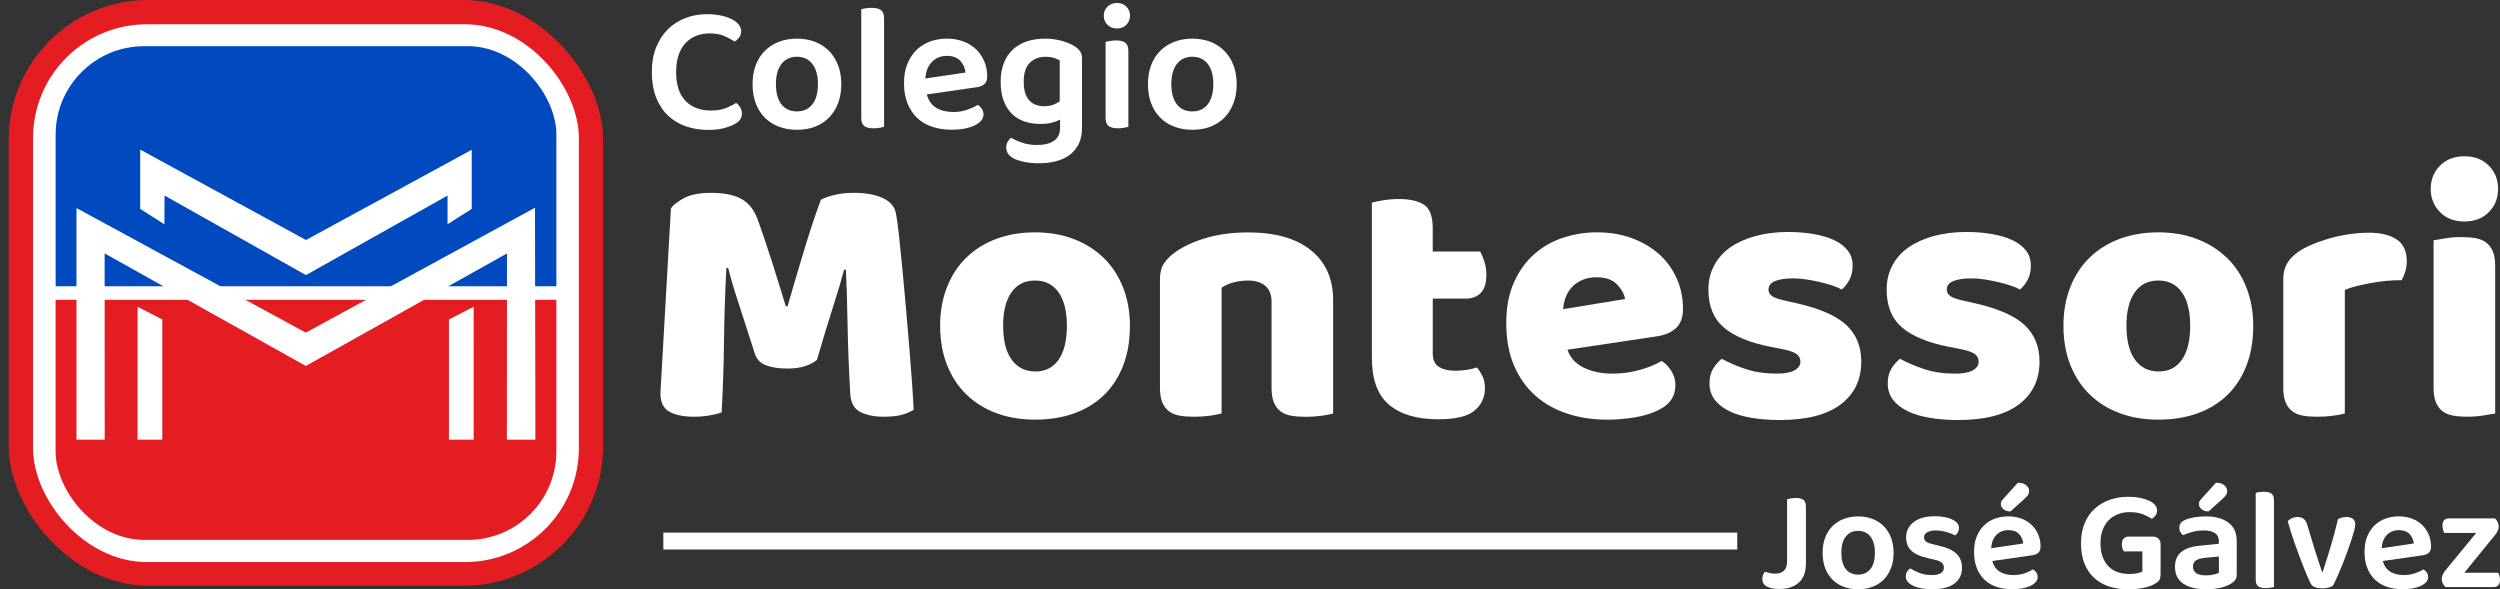 <?xml version="1.0" encoding="UTF-8"?>
<svg id="letra" xmlns="http://www.w3.org/2000/svg" xmlns:xlink="http://www.w3.org/1999/xlink" viewBox="0 0 857 202.05">
  <rect x="0" y="0" width="857" height="202.05" fill="#333333" stroke="none"/>
  <defs>
    <style>
      .cls-1 {
        fill: #fff;
      }

      .cls-2 {
        fill: #0049bf;
      }

      .cls-3 {
        clip-path: url(#clippath-1);
      }

      .cls-4 {
        fill: #e41d23;
      }

      .cls-5 {
        clip-path: url(#clippath);
      }

      .cls-6 {
        fill: none;
      }
    </style>
    <clipPath id="clippath">
      <rect id="SVGID" class="cls-6" x="13.74" y="13.24" width="196.04" height="84.89"/>
    </clipPath>
    <clipPath id="clippath-1">
      <rect id="SVGID-2" data-name="SVGID" class="cls-6" y="102.78" width="196.04" height="84.89" transform="translate(196.04 290.45) rotate(180)"/>
    </clipPath>
  </defs>
  <g>
    <path class="cls-1" d="M280.05,123.36c-1.08,.91-2.46,1.64-4.16,2.17-1.7,.54-3.66,.81-5.9,.81-2.98,0-5.44-.37-7.39-1.12-1.95-.75-3.21-2.03-3.79-3.85-2.32-7.28-4.22-13.18-5.71-17.69-1.49-4.51-2.65-8.46-3.48-11.86h-.62c-.25,4.89-.43,9.33-.56,13.35-.12,4.02-.21,7.93-.25,11.73-.04,3.81-.12,7.66-.25,11.55-.12,3.89-.31,8.2-.56,12.91-1.08,.42-2.48,.76-4.22,1.06-1.74,.29-3.48,.43-5.22,.43-3.64,0-6.48-.58-8.51-1.74-2.03-1.16-3.04-3.27-3.04-6.33l3.6-63.33c.66-1.08,2.11-2.24,4.35-3.48,2.23-1.24,5.38-1.86,9.44-1.86,4.39,0,7.82,.68,10.31,2.05,2.48,1.37,4.3,3.58,5.46,6.64,.74,1.99,1.55,4.26,2.42,6.83,.87,2.57,1.74,5.21,2.61,7.95,.87,2.73,1.72,5.44,2.55,8.13,.83,2.69,1.57,5.11,2.24,7.26h.62c1.99-6.95,3.97-13.68,5.96-20.18,1.99-6.5,3.81-11.94,5.46-16.33,1.24-.66,2.83-1.22,4.78-1.68,1.94-.45,4.12-.68,6.52-.68,4.06,0,7.37,.6,9.93,1.8,2.56,1.2,4.06,2.92,4.47,5.15,.33,1.66,.68,4.2,1.06,7.64,.37,3.44,.76,7.31,1.18,11.61,.41,4.31,.83,8.86,1.24,13.66,.41,4.8,.81,9.42,1.18,13.85,.37,4.43,.68,8.49,.93,12.17,.25,3.68,.41,6.52,.5,8.51-1.41,.83-2.88,1.43-4.41,1.8-1.53,.37-3.5,.56-5.9,.56-3.15,0-5.8-.54-7.95-1.61-2.15-1.08-3.31-3.19-3.48-6.33-.5-9.02-.81-17.14-.93-24.34-.12-7.2-.31-13.24-.56-18.13h-.62c-.83,3.23-2.03,7.29-3.6,12.17-1.57,4.88-3.48,11.13-5.71,18.75Z"/>
    <path class="cls-1" d="M387.34,111.69c0,5.13-.79,9.71-2.36,13.72-1.57,4.02-3.79,7.39-6.64,10.12-2.86,2.73-6.27,4.8-10.24,6.21-3.97,1.41-8.4,2.11-13.29,2.11s-9.31-.74-13.29-2.23c-3.97-1.49-7.39-3.62-10.24-6.4-2.86-2.77-5.07-6.15-6.64-10.12-1.57-3.97-2.36-8.44-2.36-13.41s.79-9.31,2.36-13.29c1.57-3.97,3.79-7.35,6.64-10.12,2.86-2.77,6.27-4.91,10.24-6.39,3.97-1.49,8.4-2.24,13.29-2.24s9.31,.77,13.29,2.3c3.97,1.53,7.39,3.68,10.24,6.46,2.86,2.77,5.07,6.15,6.64,10.12,1.57,3.97,2.36,8.36,2.36,13.16Zm-43.46,0c0,5.05,.97,8.92,2.92,11.61,1.94,2.69,4.66,4.04,8.13,4.04s6.15-1.37,8.01-4.1c1.86-2.73,2.79-6.58,2.79-11.55s-.95-8.79-2.86-11.49c-1.91-2.69-4.59-4.04-8.07-4.04s-6.17,1.35-8.07,4.04c-1.9,2.69-2.86,6.52-2.86,11.49Z"/>
    <path class="cls-1" d="M435.9,103.62c0-2.57-.73-4.45-2.17-5.65-1.45-1.2-3.41-1.8-5.9-1.8-1.66,0-3.29,.21-4.91,.62-1.61,.41-3,1.04-4.16,1.86v43.09c-.83,.25-2.13,.5-3.91,.75-1.78,.25-3.62,.37-5.53,.37s-3.46-.12-4.91-.37c-1.45-.25-2.67-.75-3.66-1.49-.99-.75-1.76-1.76-2.3-3.04-.54-1.28-.81-2.96-.81-5.03v-37.25c0-2.24,.48-4.06,1.43-5.46,.95-1.41,2.25-2.69,3.91-3.85,2.81-1.99,6.35-3.6,10.62-4.84,4.26-1.24,9-1.86,14.22-1.86,9.35,0,16.56,2.05,21.61,6.15,5.05,4.1,7.57,9.79,7.57,17.07v38.87c-.83,.25-2.13,.5-3.91,.75-1.78,.25-3.62,.37-5.53,.37s-3.46-.12-4.9-.37c-1.45-.25-2.67-.75-3.66-1.49-.99-.75-1.76-1.76-2.3-3.04-.54-1.28-.81-2.96-.81-5.03v-29.31Z"/>
    <path class="cls-1" d="M491.15,121.13c0,2.15,.68,3.68,2.05,4.59,1.37,.91,3.29,1.37,5.77,1.37,1.24,0,2.52-.1,3.85-.31,1.32-.2,2.48-.47,3.48-.81,.75,.91,1.39,1.92,1.92,3.04,.54,1.12,.81,2.46,.81,4.04,0,3.15-1.18,5.71-3.54,7.7-2.36,1.99-6.52,2.98-12.48,2.98-7.29,0-12.89-1.66-16.83-4.97-3.93-3.31-5.9-8.69-5.9-16.14v-53.15c.91-.25,2.21-.52,3.91-.81,1.7-.29,3.5-.43,5.4-.43,3.64,0,6.48,.64,8.51,1.92,2.03,1.28,3.04,4,3.04,8.13v7.95h16.27c.5,.91,.97,2.05,1.43,3.41,.45,1.37,.68,2.88,.68,4.53,0,2.9-.64,4.99-1.92,6.27-1.28,1.28-3,1.92-5.15,1.92h-11.3v18.75Z"/>
    <path class="cls-1" d="M550.88,143.85c-4.89,0-9.42-.68-13.6-2.05-4.18-1.37-7.82-3.41-10.93-6.15-3.1-2.73-5.55-6.17-7.33-10.31-1.78-4.14-2.67-8.98-2.67-14.53s.89-10.16,2.67-14.09c1.78-3.93,4.12-7.16,7.02-9.69,2.9-2.52,6.21-4.39,9.93-5.59,3.72-1.2,7.53-1.8,11.42-1.8,4.39,0,8.38,.66,11.98,1.99,3.6,1.32,6.71,3.15,9.31,5.46,2.61,2.32,4.64,5.09,6.08,8.32,1.45,3.23,2.17,6.75,2.17,10.56,0,2.82-.79,4.97-2.36,6.46-1.57,1.49-3.77,2.44-6.58,2.86l-30.67,4.59c.91,2.73,2.77,4.78,5.59,6.15,2.81,1.37,6.04,2.05,9.69,2.05,3.39,0,6.6-.43,9.62-1.3,3.02-.87,5.48-1.88,7.39-3.04,1.32,.83,2.44,1.99,3.35,3.48,.91,1.49,1.37,3.06,1.37,4.72,0,3.72-1.74,6.5-5.22,8.32-2.65,1.41-5.63,2.36-8.94,2.86-3.31,.5-6.42,.74-9.31,.74Zm-3.48-48.8c-1.99,0-3.71,.33-5.15,.99-1.45,.66-2.63,1.51-3.54,2.55-.91,1.04-1.6,2.19-2.05,3.48-.46,1.28-.73,2.59-.81,3.91l21.23-3.48c-.25-1.65-1.16-3.31-2.73-4.97-1.57-1.65-3.89-2.48-6.95-2.48Z"/>
    <path class="cls-1" d="M638.05,123.86c0,6.29-2.36,11.22-7.08,14.78-4.72,3.56-11.67,5.34-20.86,5.34-3.48,0-6.71-.25-9.69-.75-2.98-.5-5.53-1.26-7.64-2.3-2.11-1.03-3.77-2.34-4.97-3.91-1.2-1.57-1.8-3.43-1.8-5.59,0-1.99,.41-3.66,1.24-5.03,.83-1.37,1.82-2.5,2.98-3.41,2.4,1.32,5.15,2.5,8.26,3.54,3.1,1.04,6.68,1.55,10.74,1.55,2.56,0,4.53-.37,5.9-1.12,1.37-.74,2.05-1.74,2.05-2.98,0-1.16-.5-2.07-1.49-2.73-.99-.66-2.65-1.2-4.97-1.61l-3.72-.75c-7.2-1.41-12.56-3.62-16.08-6.64-3.52-3.02-5.28-7.35-5.28-12.98,0-3.06,.66-5.84,1.99-8.32,1.32-2.48,3.19-4.55,5.59-6.21,2.4-1.65,5.28-2.94,8.63-3.85,3.35-.91,7.06-1.37,11.11-1.37,3.06,0,5.94,.23,8.63,.68,2.69,.46,5.03,1.14,7.02,2.05,1.99,.91,3.56,2.09,4.72,3.54,1.16,1.45,1.74,3.17,1.74,5.15s-.35,3.54-1.06,4.91c-.7,1.37-1.6,2.51-2.67,3.41-.66-.41-1.66-.85-2.98-1.3-1.32-.45-2.77-.87-4.35-1.24-1.57-.37-3.17-.68-4.78-.93-1.61-.25-3.08-.37-4.41-.37-2.73,0-4.84,.31-6.33,.93-1.49,.62-2.24,1.6-2.24,2.92,0,.91,.41,1.66,1.24,2.24,.83,.58,2.4,1.12,4.72,1.61l3.85,.87c7.95,1.82,13.6,4.33,16.95,7.51,3.35,3.19,5.03,7.31,5.03,12.36Z"/>
    <path class="cls-1" d="M699.15,123.86c0,6.29-2.36,11.22-7.08,14.78s-11.67,5.34-20.86,5.34c-3.48,0-6.71-.25-9.69-.75-2.98-.5-5.53-1.26-7.64-2.3s-3.77-2.34-4.97-3.91c-1.2-1.57-1.8-3.43-1.8-5.59,0-1.99,.41-3.66,1.24-5.03,.83-1.37,1.82-2.5,2.98-3.41,2.4,1.32,5.15,2.5,8.26,3.54,3.1,1.04,6.68,1.55,10.74,1.55,2.56,0,4.53-.37,5.9-1.12,1.37-.74,2.05-1.74,2.05-2.98,0-1.16-.5-2.07-1.49-2.73-.99-.66-2.65-1.2-4.97-1.61l-3.72-.75c-7.2-1.41-12.56-3.62-16.08-6.64-3.52-3.02-5.28-7.35-5.28-12.98,0-3.06,.66-5.84,1.99-8.32,1.32-2.48,3.19-4.55,5.59-6.21,2.4-1.65,5.28-2.94,8.63-3.85,3.35-.91,7.06-1.37,11.11-1.37,3.06,0,5.94,.23,8.63,.68,2.69,.46,5.03,1.14,7.02,2.05,1.99,.91,3.56,2.09,4.72,3.54,1.16,1.45,1.74,3.17,1.74,5.15s-.35,3.54-1.06,4.91c-.7,1.37-1.6,2.51-2.67,3.41-.66-.41-1.66-.85-2.98-1.3-1.32-.45-2.77-.87-4.35-1.24-1.57-.37-3.17-.68-4.78-.93-1.61-.25-3.08-.37-4.41-.37-2.73,0-4.84,.31-6.33,.93-1.49,.62-2.24,1.6-2.24,2.92,0,.91,.41,1.66,1.24,2.24,.83,.58,2.4,1.12,4.72,1.61l3.85,.87c7.95,1.82,13.6,4.33,16.95,7.51,3.35,3.19,5.03,7.31,5.03,12.36Z"/>
    <path class="cls-1" d="M772.41,111.69c0,5.13-.79,9.71-2.36,13.72-1.57,4.02-3.79,7.39-6.64,10.12-2.86,2.73-6.27,4.8-10.24,6.21-3.97,1.41-8.4,2.11-13.29,2.11s-9.31-.74-13.29-2.23c-3.97-1.49-7.39-3.62-10.24-6.4-2.86-2.77-5.07-6.15-6.64-10.12-1.57-3.97-2.36-8.44-2.36-13.41s.79-9.31,2.36-13.29c1.57-3.97,3.79-7.35,6.64-10.12,2.86-2.77,6.27-4.91,10.24-6.39,3.97-1.49,8.4-2.24,13.29-2.24s9.31,.77,13.29,2.3c3.97,1.53,7.39,3.68,10.24,6.46,2.86,2.77,5.07,6.15,6.64,10.12,1.57,3.97,2.36,8.36,2.36,13.16Zm-43.46,0c0,5.05,.97,8.92,2.92,11.61,1.94,2.69,4.66,4.04,8.13,4.04s6.15-1.37,8.01-4.1c1.86-2.73,2.79-6.58,2.79-11.55s-.95-8.79-2.86-11.49c-1.9-2.69-4.59-4.04-8.07-4.04s-6.17,1.35-8.07,4.04c-1.9,2.69-2.86,6.52-2.86,11.49Z"/>
    <path class="cls-1" d="M803.83,141.74c-.83,.25-2.13,.5-3.91,.75-1.78,.25-3.62,.37-5.53,.37s-3.46-.12-4.91-.37c-1.45-.25-2.67-.75-3.66-1.49-.99-.75-1.76-1.76-2.3-3.04-.54-1.28-.81-2.96-.81-5.03v-37.25c0-1.9,.35-3.54,1.06-4.91,.7-1.37,1.72-2.59,3.04-3.66,1.32-1.08,2.96-2.05,4.9-2.92,1.94-.87,4.04-1.63,6.27-2.3,2.23-.66,4.55-1.18,6.95-1.55,2.4-.37,4.8-.56,7.2-.56,3.97,0,7.12,.77,9.44,2.3,2.32,1.53,3.48,4.03,3.48,7.51,0,1.16-.17,2.3-.5,3.41-.33,1.12-.75,2.13-1.24,3.04-1.74,0-3.52,.08-5.34,.25-1.82,.17-3.6,.42-5.34,.75-1.74,.33-3.37,.68-4.91,1.06-1.53,.37-2.84,.81-3.91,1.3v42.34Z"/>
    <path class="cls-1" d="M833.25,64.75c0-3.15,1.06-5.79,3.17-7.95,2.11-2.15,4.91-3.23,8.38-3.23s6.27,1.08,8.38,3.23c2.11,2.15,3.17,4.8,3.17,7.95s-1.05,5.8-3.17,7.95c-2.11,2.15-4.9,3.23-8.38,3.23s-6.27-1.08-8.38-3.23c-2.11-2.15-3.17-4.8-3.17-7.95Zm22.1,76.99c-.91,.17-2.26,.39-4.04,.68-1.78,.29-3.58,.43-5.4,.43s-3.46-.12-4.91-.37c-1.45-.25-2.67-.75-3.66-1.49s-1.76-1.76-2.3-3.04c-.54-1.28-.81-2.96-.81-5.03v-50.54c.91-.16,2.25-.39,4.04-.68,1.78-.29,3.58-.43,5.4-.43s3.46,.12,4.91,.37c1.45,.25,2.67,.75,3.66,1.49,.99,.75,1.76,1.76,2.3,3.04,.54,1.28,.81,2.96,.81,5.03v50.54Z"/>
  </g>
  <g>
    <path class="cls-1" d="M254.07,10.7c0,.83-.23,1.54-.68,2.14-.46,.6-.97,1.07-1.55,1.4-1.08-.7-2.28-1.34-3.6-1.92-1.33-.58-2.96-.87-4.91-.87-3.52,0-6.32,1.14-8.41,3.41-2.09,2.28-3.14,5.57-3.14,9.87s1.08,7.68,3.23,9.87c2.15,2.19,5.05,3.29,8.69,3.29,1.9,0,3.55-.26,4.94-.78,1.39-.52,2.62-1.13,3.69-1.83,.58,.37,1.06,.88,1.43,1.52,.37,.64,.56,1.38,.56,2.2,0,.7-.19,1.35-.56,1.93-.37,.58-.99,1.1-1.86,1.55-.83,.5-2,.96-3.51,1.4-1.51,.43-3.38,.65-5.62,.65-2.73,0-5.27-.4-7.61-1.21-2.34-.81-4.38-2.03-6.12-3.66-1.74-1.63-3.1-3.69-4.1-6.18-.99-2.48-1.49-5.4-1.49-8.75s.5-6.07,1.49-8.54c.99-2.46,2.35-4.53,4.07-6.21,1.72-1.68,3.73-2.95,6.02-3.82s4.73-1.3,7.3-1.3c1.78,0,3.39,.16,4.84,.47,1.45,.31,2.69,.74,3.73,1.27,1.03,.54,1.82,1.16,2.36,1.86,.54,.7,.81,1.45,.81,2.24Z"/>
    <path class="cls-1" d="M288.4,28.83c0,2.4-.36,4.56-1.09,6.49-.72,1.93-1.75,3.57-3.07,4.94-1.33,1.37-2.92,2.41-4.78,3.14-1.86,.72-3.95,1.09-6.27,1.09s-4.41-.36-6.27-1.09c-1.86-.72-3.46-1.76-4.78-3.1-1.33-1.34-2.35-2.98-3.07-4.91-.73-1.92-1.09-4.11-1.09-6.55s.36-4.56,1.09-6.49c.72-1.93,1.76-3.56,3.1-4.91,1.34-1.34,2.95-2.38,4.81-3.1,1.86-.72,3.93-1.09,6.21-1.09s4.35,.36,6.21,1.09c1.86,.72,3.47,1.77,4.81,3.14,1.34,1.37,2.38,3.01,3.1,4.94,.72,1.92,1.09,4.07,1.09,6.43Zm-15.21-9.38c-2.24,0-4,.82-5.28,2.45-1.28,1.64-1.92,3.94-1.92,6.92s.63,5.34,1.89,6.95c1.26,1.61,3.03,2.42,5.31,2.42s4.05-.82,5.31-2.45c1.26-1.63,1.89-3.94,1.89-6.92s-.64-5.29-1.92-6.92c-1.28-1.63-3.04-2.45-5.28-2.45Z"/>
    <path class="cls-1" d="M301.6,43.8c-.64,.12-1.33,.19-2.08,.19-1.49,0-2.58-.27-3.26-.81-.68-.54-1.02-1.49-1.02-2.86V3.19c.33-.12,.82-.24,1.46-.34,.64-.1,1.33-.16,2.08-.16,1.49,0,2.58,.27,3.26,.81,.68,.54,1.02,1.49,1.02,2.86V43.48c-.33,.08-.82,.19-1.46,.31Z"/>
    <path class="cls-1" d="M317.71,32.37c.58,2.11,1.65,3.64,3.23,4.59,1.57,.95,3.52,1.43,5.84,1.43,1.74,0,3.34-.26,4.81-.78,1.47-.52,2.66-1.06,3.57-1.65,.58,.33,1.06,.79,1.43,1.37,.37,.58,.56,1.2,.56,1.86,0,.83-.28,1.56-.84,2.2-.56,.64-1.33,1.19-2.3,1.65-.97,.46-2.12,.81-3.45,1.06-1.33,.25-2.75,.37-4.28,.37-2.44,0-4.67-.33-6.67-.99-2.01-.66-3.73-1.67-5.15-3.01-1.43-1.34-2.55-3.01-3.35-5-.81-1.99-1.21-4.3-1.21-6.95s.39-4.8,1.18-6.71c.79-1.9,1.85-3.5,3.2-4.78,1.34-1.28,2.91-2.24,4.69-2.86,1.78-.62,3.66-.93,5.65-.93s3.89,.32,5.59,.96c1.7,.64,3.15,1.53,4.35,2.67,1.2,1.14,2.14,2.51,2.83,4.1,.68,1.59,1.02,3.32,1.02,5.18,0,1.16-.3,2.03-.9,2.61-.6,.58-1.44,.95-2.51,1.12l-17.26,2.48Zm6.89-13.22c-2.03,0-3.73,.67-5.09,2.02-1.37,1.35-2.13,3.26-2.3,5.74l13.78-2.05c-.17-1.53-.77-2.87-1.8-4-1.04-1.14-2.57-1.71-4.59-1.71Z"/>
    <path class="cls-1" d="M363.41,41c-.83,.41-1.79,.77-2.89,1.06-1.1,.29-2.37,.43-3.82,.43-1.86,0-3.62-.26-5.28-.78-1.66-.52-3.1-1.36-4.35-2.51-1.24-1.16-2.23-2.66-2.95-4.5-.73-1.84-1.09-4.09-1.09-6.74,0-2.4,.36-4.52,1.09-6.36,.72-1.84,1.76-3.38,3.1-4.63,1.34-1.24,2.95-2.17,4.81-2.79,1.86-.62,3.93-.93,6.21-.93,2.15,0,4.13,.27,5.93,.81,1.8,.54,3.24,1.16,4.32,1.86,.74,.5,1.33,1.06,1.77,1.68,.43,.62,.65,1.41,.65,2.36v23.97c0,2.11-.38,3.93-1.15,5.46-.77,1.53-1.81,2.78-3.14,3.76-1.33,.97-2.88,1.69-4.66,2.14-1.78,.45-3.71,.68-5.77,.68s-4.03-.2-5.62-.59c-1.59-.39-2.78-.84-3.57-1.33-1.37-.87-2.05-2.03-2.05-3.48,0-.79,.17-1.47,.5-2.05,.33-.58,.72-1.01,1.18-1.3,1.08,.66,2.38,1.24,3.91,1.74,1.53,.5,3.17,.75,4.91,.75,2.48,0,4.43-.48,5.84-1.43,1.41-.95,2.11-2.48,2.11-4.59v-2.67Zm-5.4-4.59c1.2,0,2.22-.17,3.07-.5,.85-.33,1.58-.72,2.2-1.18v-14.03c-.58-.33-1.25-.62-2.02-.87-.77-.25-1.69-.37-2.76-.37-2.28,0-4.11,.69-5.49,2.08-1.39,1.39-2.08,3.53-2.08,6.43,0,1.57,.18,2.9,.53,3.97,.35,1.08,.85,1.95,1.49,2.61,.64,.66,1.4,1.14,2.27,1.43,.87,.29,1.8,.43,2.79,.43Z"/>
    <path class="cls-1" d="M378.37,5.36c0-1.2,.42-2.22,1.27-3.07,.85-.85,1.93-1.27,3.26-1.27s2.4,.42,3.23,1.27c.83,.85,1.24,1.87,1.24,3.07s-.41,2.29-1.24,3.14c-.83,.85-1.9,1.27-3.23,1.27s-2.41-.42-3.26-1.27c-.85-.85-1.27-1.89-1.27-3.14Zm.62,9c.33-.08,.82-.19,1.46-.31,.64-.12,1.33-.19,2.08-.19,1.49,0,2.58,.27,3.26,.81,.68,.54,1.02,1.49,1.02,2.86v25.95c-.33,.08-.82,.19-1.46,.31-.64,.12-1.33,.19-2.08,.19-1.49,0-2.58-.27-3.26-.81-.68-.54-1.02-1.49-1.02-2.86V14.36Z"/>
    <path class="cls-1" d="M423.94,28.83c0,2.4-.36,4.56-1.09,6.49-.72,1.93-1.75,3.57-3.07,4.94-1.33,1.37-2.92,2.41-4.78,3.14-1.86,.72-3.95,1.09-6.27,1.09s-4.41-.36-6.27-1.09c-1.86-.72-3.46-1.76-4.78-3.1-1.33-1.34-2.35-2.98-3.07-4.91-.73-1.92-1.09-4.11-1.09-6.55s.36-4.56,1.09-6.49c.72-1.93,1.76-3.56,3.1-4.91,1.34-1.34,2.95-2.38,4.81-3.1,1.86-.72,3.93-1.09,6.21-1.09s4.35,.36,6.21,1.09c1.86,.72,3.47,1.77,4.81,3.14,1.34,1.37,2.38,3.01,3.1,4.94,.72,1.92,1.09,4.07,1.09,6.43Zm-15.21-9.38c-2.24,0-4,.82-5.28,2.45-1.28,1.64-1.92,3.94-1.92,6.92s.63,5.34,1.89,6.95c1.26,1.61,3.03,2.42,5.31,2.42s4.05-.82,5.31-2.45c1.26-1.63,1.89-3.94,1.89-6.92s-.64-5.29-1.92-6.92c-1.28-1.63-3.04-2.45-5.28-2.45Z"/>
  </g>
  <g>
    <path class="cls-1" d="M616.6,199.74c-1.66,1.44-3.84,2.16-6.56,2.16-1.82,0-3.26-.27-4.32-.82-1.06-.55-1.59-1.43-1.59-2.66,0-.56,.09-1.04,.27-1.44,.18-.4,.39-.73,.62-.99,.56,.17,1.13,.31,1.69,.45,.56,.13,1.17,.2,1.84,.2,2.71,0,4.07-1.41,4.07-4.22v-21.31c.3-.07,.73-.15,1.29-.25,.56-.1,1.12-.15,1.69-.15,1.19,0,2.07,.22,2.63,.65,.56,.43,.84,1.23,.84,2.38v19.37c0,2.98-.83,5.19-2.48,6.63Z"/>
    <path class="cls-1" d="M649.13,189.48c0,1.92-.29,3.65-.87,5.19-.58,1.54-1.4,2.86-2.46,3.95-1.06,1.09-2.33,1.93-3.82,2.51-1.49,.58-3.16,.87-5.02,.87s-3.53-.29-5.02-.87c-1.49-.58-2.77-1.41-3.82-2.48-1.06-1.08-1.88-2.38-2.46-3.92-.58-1.54-.87-3.29-.87-5.24s.29-3.65,.87-5.19c.58-1.54,1.41-2.85,2.48-3.92,1.08-1.08,2.36-1.9,3.85-2.48,1.49-.58,3.15-.87,4.97-.87s3.48,.29,4.97,.87c1.49,.58,2.77,1.42,3.85,2.51,1.08,1.09,1.9,2.41,2.48,3.95,.58,1.54,.87,3.25,.87,5.14Zm-12.17-7.5c-1.79,0-3.2,.65-4.22,1.96-1.03,1.31-1.54,3.15-1.54,5.54s.5,4.27,1.51,5.56c1.01,1.29,2.43,1.94,4.25,1.94s3.24-.65,4.25-1.96c1.01-1.31,1.51-3.15,1.51-5.54s-.51-4.23-1.54-5.54c-1.03-1.31-2.43-1.96-4.22-1.96Z"/>
    <path class="cls-1" d="M672.58,194.59c0,2.32-.86,4.13-2.58,5.44-1.72,1.31-4.24,1.96-7.55,1.96-1.36,0-2.59-.1-3.7-.3-1.11-.2-2.07-.49-2.88-.87-.81-.38-1.44-.84-1.89-1.39s-.67-1.15-.67-1.81c0-.63,.14-1.18,.42-1.64,.28-.46,.65-.84,1.12-1.14,.93,.6,1.99,1.13,3.2,1.59s2.61,.7,4.2,.7c1.36,0,2.38-.22,3.08-.67,.7-.45,1.04-1.07,1.04-1.86,0-1.36-.99-2.25-2.98-2.68l-2.78-.65c-2.45-.56-4.26-1.41-5.44-2.53-1.18-1.13-1.76-2.63-1.76-4.52,0-2.15,.86-3.9,2.58-5.24,1.72-1.34,4.14-2.01,7.25-2.01,1.19,0,2.29,.09,3.3,.27,1.01,.18,1.89,.45,2.63,.8,.74,.35,1.32,.76,1.74,1.24,.41,.48,.62,1.04,.62,1.66,0,.6-.13,1.12-.4,1.56-.27,.45-.58,.8-.94,1.07-.3-.2-.69-.4-1.17-.6-.48-.2-1.01-.38-1.59-.55-.58-.16-1.19-.31-1.84-.42-.65-.12-1.28-.17-1.91-.17-1.29,0-2.3,.21-3.03,.62s-1.09,1-1.09,1.76c0,.56,.21,1.03,.62,1.39,.41,.36,1.13,.66,2.16,.89l2.43,.6c2.75,.63,4.73,1.55,5.96,2.76,1.22,1.21,1.84,2.79,1.84,4.74Z"/>
    <path class="cls-1" d="M682.96,192.31c.46,1.69,1.32,2.91,2.58,3.68,1.26,.76,2.81,1.14,4.67,1.14,1.39,0,2.67-.21,3.85-.62,1.17-.41,2.13-.85,2.86-1.32,.46,.27,.84,.63,1.14,1.09s.45,.96,.45,1.49c0,.66-.22,1.25-.67,1.76-.45,.51-1.06,.95-1.84,1.32-.78,.36-1.7,.65-2.76,.84-1.06,.2-2.2,.3-3.43,.3-1.95,0-3.73-.27-5.34-.8-1.61-.53-2.98-1.33-4.12-2.41-1.14-1.08-2.04-2.41-2.68-4-.65-1.59-.97-3.44-.97-5.56s.31-3.84,.94-5.36c.63-1.52,1.48-2.8,2.56-3.82,1.08-1.03,2.33-1.79,3.75-2.28s2.93-.75,4.52-.75,3.11,.26,4.47,.77c1.36,.51,2.52,1.23,3.48,2.14,.96,.91,1.71,2,2.26,3.28,.55,1.28,.82,2.66,.82,4.15,0,.93-.24,1.62-.72,2.09-.48,.46-1.15,.76-2.01,.89l-13.81,1.99Zm5.51-10.58c-1.62,0-2.98,.54-4.07,1.61-1.09,1.08-1.71,2.61-1.84,4.6l11.03-1.64c-.13-1.22-.61-2.29-1.44-3.2-.83-.91-2.05-1.37-3.68-1.37Zm3.28-16.24c1.22,0,2.17,.28,2.83,.84,.66,.56,.99,1.19,.99,1.89,0,.63-.13,1.13-.4,1.51-.27,.38-.71,.85-1.34,1.42l-4.62,4.17c-1.06,0-1.88-.26-2.46-.8-.58-.53-.87-1.11-.87-1.74,0-.36,.07-.68,.22-.94,.15-.26,.39-.58,.72-.94l4.92-5.41Z"/>
    <path class="cls-1" d="M740.62,197.08c0,.83-.17,1.47-.52,1.91-.35,.45-.9,.87-1.66,1.27-.43,.26-.97,.5-1.61,.72-.65,.22-1.36,.4-2.14,.55-.78,.15-1.58,.27-2.41,.37-.83,.1-1.66,.15-2.48,.15-2.35,0-4.53-.31-6.53-.92-2-.61-3.74-1.56-5.21-2.86-1.47-1.29-2.63-2.93-3.45-4.92-.83-1.99-1.24-4.35-1.24-7.1s.42-4.92,1.27-6.93c.84-2,2-3.67,3.48-4.99,1.47-1.32,3.19-2.33,5.14-3.01,1.95-.68,4.06-1.02,6.31-1.02,1.49,0,2.84,.12,4.05,.37,1.21,.25,2.25,.58,3.13,.99,.88,.41,1.55,.91,2.01,1.49s.7,1.18,.7,1.81c0,.66-.18,1.24-.55,1.74-.36,.5-.78,.88-1.24,1.14-.86-.56-1.9-1.08-3.13-1.56-1.23-.48-2.73-.72-4.52-.72-1.46,0-2.8,.24-4.02,.72-1.23,.48-2.28,1.17-3.15,2.06-.88,.89-1.56,2-2.06,3.33-.5,1.33-.75,2.83-.75,4.52,0,1.82,.25,3.39,.75,4.72,.5,1.33,1.18,2.43,2.06,3.3,.88,.88,1.92,1.52,3.13,1.94,1.21,.41,2.52,.62,3.95,.62,.96,0,1.84-.08,2.63-.25,.79-.16,1.41-.36,1.84-.6v-6.9h-6.36c-.17-.26-.31-.61-.45-1.04-.13-.43-.2-.91-.2-1.44,0-.86,.21-1.51,.62-1.94,.41-.43,.95-.65,1.61-.65h8.35c.83,0,1.48,.23,1.96,.7,.48,.46,.72,1.11,.72,1.94v10.48Z"/>
    <path class="cls-1" d="M756.07,177.01c3.24,0,5.84,.7,7.77,2.09,1.94,1.39,2.91,3.54,2.91,6.46v11.47c0,.79-.2,1.42-.6,1.89s-.89,.88-1.49,1.24c-.93,.56-2.1,1.01-3.53,1.34-1.42,.33-3.05,.5-4.87,.5-3.31,0-5.92-.64-7.82-1.91-1.9-1.27-2.86-3.19-2.86-5.74,0-2.22,.7-3.92,2.11-5.09,1.41-1.17,3.45-1.9,6.13-2.16l6.81-.7v-.89c0-1.26-.46-2.19-1.37-2.78s-2.19-.89-3.85-.89c-1.29,0-2.55,.16-3.77,.47-1.23,.31-2.32,.7-3.28,1.17-.36-.26-.67-.62-.92-1.07s-.37-.94-.37-1.47c0-.66,.16-1.2,.47-1.61,.31-.41,.82-.79,1.51-1.12,.96-.4,2.05-.7,3.28-.89,1.22-.2,2.47-.3,3.73-.3Zm.2,20.22c.96,0,1.84-.09,2.63-.27,.8-.18,1.37-.4,1.74-.67v-5.51l-4.82,.45c-1.32,.13-2.33,.42-3.03,.87s-1.04,1.15-1.04,2.11,.36,1.71,1.07,2.24,1.86,.79,3.45,.79Zm3.38-31.74c1.23,0,2.17,.28,2.83,.84,.66,.56,.99,1.19,.99,1.89,0,.63-.13,1.13-.4,1.51-.27,.38-.71,.85-1.34,1.42l-4.62,4.17c-1.06,0-1.88-.26-2.46-.8-.58-.53-.87-1.11-.87-1.74,0-.36,.07-.68,.22-.94,.15-.26,.39-.58,.72-.94l4.92-5.41Z"/>
    <path class="cls-1" d="M778.35,201.45c-.51,.1-1.07,.15-1.66,.15-1.19,0-2.06-.22-2.61-.65-.55-.43-.82-1.19-.82-2.28v-29.7c.26-.1,.65-.19,1.17-.27,.51-.08,1.07-.12,1.66-.12,1.19,0,2.06,.22,2.61,.65,.55,.43,.82,1.19,.82,2.29v29.7c-.27,.07-.65,.15-1.17,.25Z"/>
    <path class="cls-1" d="M804.35,177.21c.86,0,1.58,.2,2.16,.6,.58,.4,.87,1.06,.87,1.99,0,.43-.12,1.13-.37,2.09-.25,.96-.58,2.07-.99,3.33-.41,1.26-.89,2.62-1.42,4.07-.53,1.46-1.08,2.89-1.64,4.3-.56,1.41-1.13,2.74-1.69,4-.56,1.26-1.08,2.32-1.54,3.18-.33,.27-.83,.48-1.49,.65-.66,.17-1.39,.25-2.19,.25-.96,0-1.78-.12-2.46-.37-.68-.25-1.17-.65-1.46-1.22-.3-.56-.66-1.34-1.09-2.33s-.89-2.12-1.39-3.38c-.5-1.26-1.01-2.59-1.54-4-.53-1.41-1.04-2.81-1.51-4.2-.48-1.39-.93-2.73-1.34-4.02-.41-1.29-.75-2.45-1.02-3.48,.33-.4,.8-.74,1.41-1.02,.61-.28,1.25-.42,1.91-.42,.86,0,1.56,.2,2.11,.6,.55,.4,.97,1.11,1.27,2.14l2.48,8.2c.2,.66,.42,1.37,.67,2.11,.25,.75,.49,1.47,.72,2.19s.45,1.39,.67,2.04c.22,.65,.39,1.18,.52,1.61h.2c.96-2.91,1.9-5.92,2.83-9.02,.93-3.1,1.74-6.15,2.43-9.16,.4-.23,.85-.4,1.37-.52,.51-.12,1.02-.17,1.52-.17Z"/>
    <path class="cls-1" d="M816.82,192.31c.46,1.69,1.32,2.91,2.58,3.68,1.26,.76,2.81,1.14,4.67,1.14,1.39,0,2.67-.21,3.85-.62,1.17-.41,2.13-.85,2.86-1.32,.46,.27,.84,.63,1.14,1.09s.45,.96,.45,1.49c0,.66-.22,1.25-.67,1.76-.45,.51-1.06,.95-1.84,1.32-.78,.36-1.7,.65-2.76,.84-1.06,.2-2.2,.3-3.43,.3-1.95,0-3.73-.27-5.34-.8-1.61-.53-2.98-1.33-4.12-2.41-1.14-1.08-2.04-2.41-2.68-4-.65-1.59-.97-3.44-.97-5.56s.31-3.84,.94-5.36c.63-1.52,1.48-2.8,2.56-3.82,1.08-1.03,2.33-1.79,3.75-2.28s2.93-.75,4.52-.75,3.11,.26,4.47,.77c1.36,.51,2.52,1.23,3.48,2.14,.96,.91,1.71,2,2.26,3.28,.55,1.28,.82,2.66,.82,4.15,0,.93-.24,1.62-.72,2.09-.48,.46-1.15,.76-2.01,.89l-13.81,1.99Zm5.51-10.58c-1.62,0-2.98,.54-4.07,1.61-1.09,1.08-1.71,2.61-1.84,4.6l11.03-1.64c-.13-1.22-.61-2.29-1.44-3.2-.83-.91-2.05-1.37-3.68-1.37Z"/>
    <path class="cls-1" d="M838.32,201.25c-.4-.36-.71-.78-.94-1.24-.23-.46-.35-.98-.35-1.54s.12-1.08,.37-1.56c.25-.48,.55-.95,.92-1.42l10.53-12.81h-10.93c-.17-.26-.32-.62-.45-1.07-.13-.45-.2-.92-.2-1.42,0-.86,.2-1.49,.6-1.89,.4-.4,.93-.6,1.59-.6h15.8c.4,.36,.71,.78,.94,1.24s.35,.99,.35,1.59c0,.53-.12,1.04-.37,1.51-.25,.48-.55,.95-.92,1.42l-10.48,12.86h11.57c.17,.27,.31,.61,.45,1.04,.13,.43,.2,.89,.2,1.39,0,.86-.2,1.49-.6,1.89s-.93,.6-1.59,.6h-16.49Z"/>
  </g>
  <rect class="cls-1" x="227.39" y="182.58" width="368.14" height="5.79"/>
  <g>
    <g>
      <g>
        <rect class="cls-4" x="2.99" width="203.77" height="200.79" rx="47.82" ry="47.82"/>
        <rect class="cls-1" x="11.32" y="8.32" width="187.11" height="184.36" rx="39.03" ry="39.03"/>
      </g>
      <g class="cls-5">
        <rect class="cls-2" x="19.07" y="15.83" width="171.66" height="169.13" rx="30.34" ry="30.34"/>
      </g>
      <g class="cls-3">
        <rect class="cls-4" x="19.06" y="15.95" width="171.66" height="169.13" rx="30.34" ry="30.34" transform="translate(209.78 201.02) rotate(180)"/>
      </g>
      <path class="cls-1" d="M48.06,51.27c0,6.78,0,13.56,0,20.34l8.3,5.28c.02-3.29,.03-6.58,.05-9.86,16.16,9.09,32.31,18.18,48.47,27.27,16.18-9.09,32.36-18.18,48.54-27.26v9.83c2.76-1.75,5.52-3.49,8.28-5.24v-20.29c-18.94,10.31-37.88,20.62-56.81,30.93-18.94-10.33-37.88-20.66-56.81-30.98Z"/>
      <path class="cls-1" d="M26.22,71.32v79.4h9.67c0-21.28-.02-42.57-.02-63.85,22.99,12.86,45.97,25.72,68.96,38.58,22.99-12.86,45.98-25.71,68.97-38.57-.02,21.28-.03,42.56-.05,63.84h9.78c-.04-26.5-.09-53.01-.13-79.51-26.19,14.27-52.38,28.55-78.57,42.82-26.2-14.23-52.4-28.47-78.6-42.7Z"/>
      <polygon class="cls-1" points="47.17 105.16 47.15 150.72 55.64 150.72 55.64 109.52 47.17 105.16"/>
    </g>
    <polygon class="cls-1" points="162.36 105.16 162.37 150.72 153.89 150.72 153.89 109.52 162.36 105.16"/>
  </g>
</svg>
